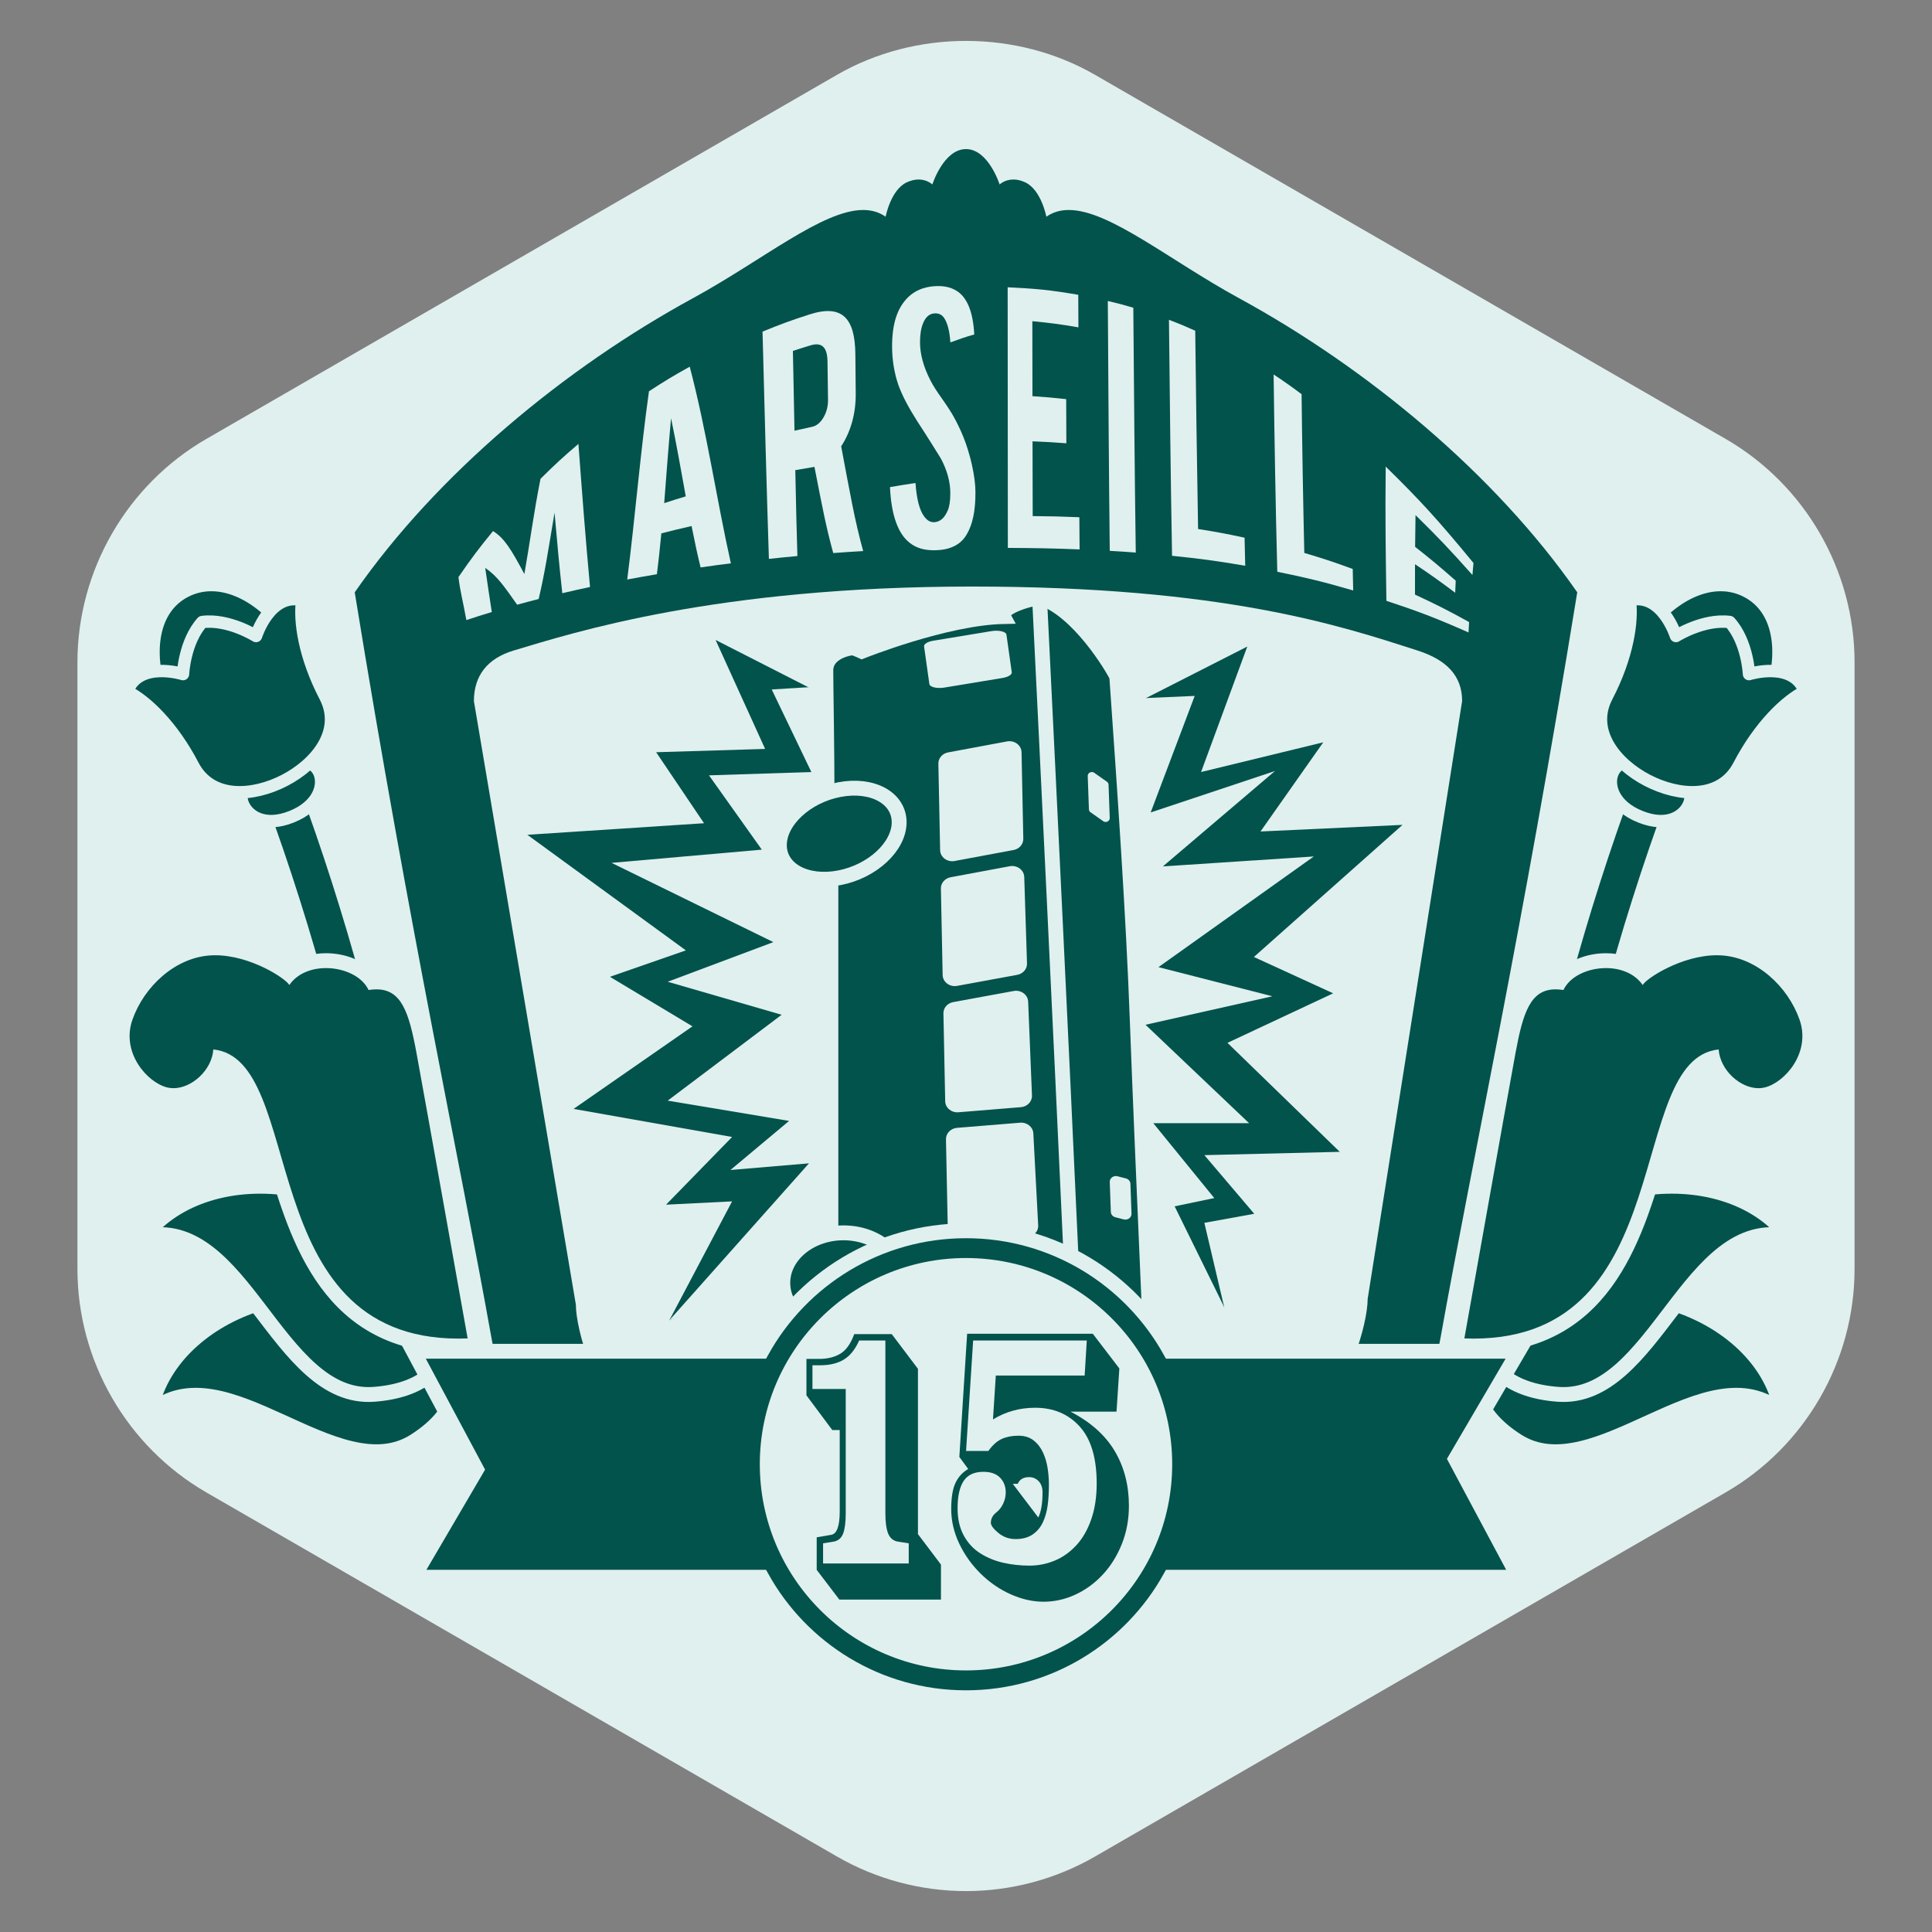 <?xml version="1.0" encoding="utf-8"?>
<!-- Generator: Adobe Illustrator 15.0.0, SVG Export Plug-In . SVG Version: 6.00 Build 0)  -->
<!DOCTYPE svg PUBLIC "-//W3C//DTD SVG 1.1//EN" "http://www.w3.org/Graphics/SVG/1.1/DTD/svg11.dtd">
<svg version="1.1" id="Calque_1" xmlns="http://www.w3.org/2000/svg" xmlns:xlink="http://www.w3.org/1999/xlink" x="0px" y="0px"
	 width="390px" height="390px" viewBox="0 0 390 390" enable-background="new 0 0 390 390" xml:space="preserve">
<rect x="0" y="0" width="390" height="390" fill="#808080" stroke="none"/>
<g>
	<g>
		<path fill="#E0F0EF" d="M195.001,381.741c-9.132,0-18.141-2.414-26.048-6.979l-127.271-73.48
			c-16.068-9.276-26.049-26.565-26.049-45.117V133.707c0-18.552,9.98-35.841,26.049-45.12l127.271-73.478
			c15.813-9.132,36.277-9.135,52.098,0l127.268,73.478c16.068,9.277,26.049,26.565,26.049,45.12v122.457
			c0,18.555-9.98,35.841-26.049,45.117l-127.268,73.48C213.143,379.327,204.132,381.741,195.001,381.741"/>
		<path fill="#02534C" d="M301.489,268.629c24.52-16.378,54.796-3.105,58.124,16.389c-14.769-12.834-37.542,15.906-53.321,5.863
			C290.512,280.837,301.489,268.629,301.489,268.629"/>
		<path fill="none" stroke="#E0F0EF" stroke-width="3" stroke-miterlimit="10" d="M301.489,268.629
			c24.52-16.378,54.796-3.105,58.124,16.389c-14.769-12.834-37.542,15.906-53.321,5.863
			C290.512,280.837,301.489,268.629,301.489,268.629z"/>
		<path fill="#02534C" d="M299.029,263.255c14.566-27.311,49.159-30.042,61.904-13.655c-20.028-4.552-26.849,33.331-46.428,31.862
			C294.926,279.994,299.029,263.255,299.029,263.255"/>
		<path fill="none" stroke="#E0F0EF" stroke-width="3" stroke-miterlimit="10" d="M299.029,263.255
			c14.566-27.311,49.159-30.042,61.904-13.655c-20.028-4.552-26.849,33.331-46.428,31.862
			C294.926,279.994,299.029,263.255,299.029,263.255z"/>
		<path fill="#E0F0EF" d="M333.146,159.779c-10.004,26.991-17.524,55.865-18.562,68.247"/>
		<path fill="#02534C" d="M314.08,231.608c0.066,0.009,0.134,0.017,0.202,0.022c1.991,0.166,3.741-1.312,3.908-3.304
			c0.945-11.293,8.067-39.55,18.348-67.291c0.694-1.874-0.262-3.956-2.136-4.651c-1.874-0.693-3.956,0.262-4.65,2.136
			c-9.559,25.793-17.629,55.544-18.773,69.202C310.817,229.646,312.191,231.345,314.08,231.608"/>
		<path fill="#02534C" d="M325.489,156.104c0.961-2.407,3.923-3.486,9.479-1.269c5.558,2.217,6.963,5.039,6.003,7.446
			c-0.96,2.406-4.268,4.811-9.826,2.593C325.589,162.656,324.529,158.511,325.489,156.104"/>
		
			<path fill="none" stroke="#E0F0EF" stroke-width="2.5" stroke-linecap="round" stroke-linejoin="round" stroke-miterlimit="10" d="
			M325.489,156.104c0.961-2.407,3.923-3.486,9.479-1.269c5.558,2.217,6.963,5.039,6.003,7.446c-0.96,2.406-4.268,4.811-9.826,2.593
			C325.589,162.656,324.529,158.511,325.489,156.104z"/>
		<path fill="#02534C" d="M332.556,126.875c5.313-7.052,13.4-10.961,20.07-7.484c6.67,3.477,7.712,12.144,4.973,20.539"/>
		
			<path fill="none" stroke="#E0F0EF" stroke-width="2.5" stroke-linecap="round" stroke-linejoin="round" stroke-miterlimit="10" d="
			M332.556,126.875c5.313-7.052,13.4-10.961,20.07-7.484c6.67,3.477,7.712,12.144,4.973,20.539"/>
		<path fill="#02534C" d="M332.511,157.508c-6.319-3.294-11.815-9.88-8.155-16.901c4.148-7.958,5.275-15.258,4.638-19.46
			c6.521-1.66,9.321,7.241,9.321,7.241s5.549-3.507,10.851-2.827c3.593,3.956,3.895,10.514,3.895,10.514s8.901-2.801,11.274,3.495
			c-3.81,1.884-9.149,6.988-13.297,14.946C347.377,161.537,338.83,160.802,332.511,157.508"/>
		
			<path fill="none" stroke="#E0F0EF" stroke-width="2.5" stroke-linecap="round" stroke-linejoin="round" stroke-miterlimit="10" d="
			M332.511,157.508c-6.319-3.294-11.815-9.88-8.155-16.901c4.148-7.958,5.275-15.258,4.638-19.46
			c6.521-1.66,9.321,7.241,9.321,7.241s5.549-3.507,10.851-2.827c3.593,3.956,3.895,10.514,3.895,10.514s8.901-2.801,11.274,3.495
			c-3.81,1.884-9.149,6.988-13.297,14.946C347.377,161.537,338.83,160.802,332.511,157.508z"/>
		<path fill="#02534C" d="M297.437,271.714c-0.619,0-1.25-0.012-1.893-0.035l-1.723-0.066l0.302-1.696
			c0.088-0.486,8.687-48.774,10.335-57.677c1.473-7.947,3.111-14.026,9.557-14.026c0.251,0,0.512,0.01,0.778,0.029
			c1.777-2.621,5.396-4.32,9.395-4.32c3.01,0,5.649,0.974,7.49,2.719c2.79-2.271,8.961-5.312,14.881-5.312
			c0.259,0,0.518,0.006,0.776,0.017c7.447,0.339,14.58,6.097,17.348,14.003c1.089,3.111,0.795,6.481-0.827,9.49
			c-1.636,3.034-4.472,5.438-7.225,6.126c-0.529,0.134-1.084,0.2-1.647,0.2c-4.11,0-8.142-3.429-9.262-7.554
			c-5.622,1.722-8.102,10.24-10.94,19.992C329.84,250.583,323.686,271.714,297.437,271.714L297.437,271.714z"/>
		<path fill="#E0F0EF" d="M346.56,192.83c0.236,0,0.472,0.005,0.707,0.016c7.334,0.333,13.667,6.333,16,13
			c2.334,6.666-3,12.666-7,13.666c-0.419,0.105-0.849,0.155-1.283,0.155c-3.713,0-7.752-3.644-8.05-7.821
			c-19.06,1.973-7.667,58.368-49.497,58.368c-0.602,0-1.213-0.011-1.836-0.035c0,0,8.666-48.667,10.333-57.667
			c1.518-8.197,3.035-12.799,8.081-12.799c0.493,0,1.021,0.044,1.586,0.133c1.296-2.777,4.958-4.424,8.587-4.424
			c2.902,0,5.783,1.055,7.413,3.424C332.245,197.555,339.448,192.83,346.56,192.83 M346.56,189.83L346.56,189.83
			c-5.513,0-11.367,2.531-14.8,4.923c-2.024-1.505-4.651-2.331-7.572-2.331c-4.135,0-7.935,1.663-10.116,4.291
			c-0.019,0-0.038,0-0.057,0c-8.206,0-9.772,8.457-11.031,15.253c-1.649,8.907-10.25,57.2-10.337,57.688l-0.604,3.394l3.444,0.13
			c0.655,0.025,1.312,0.037,1.95,0.037c27.378,0,33.971-22.649,38.785-39.188c2.809-9.654,4.961-16.174,8.626-18.392
			c1.776,4.014,5.858,7.033,10.136,7.033c0.686,0,1.363-0.082,2.011-0.244c3.144-0.786,6.354-3.481,8.182-6.869
			c1.824-3.385,2.152-7.185,0.923-10.698c-2.964-8.471-10.652-14.641-18.695-15.006C347.122,189.836,346.841,189.83,346.56,189.83"
			/>
		<path fill="#02534C" d="M88.511,268.629c-24.52-16.378-54.796-3.105-58.124,16.389c14.769-12.834,37.542,15.906,53.321,5.863
			C99.488,280.837,88.511,268.629,88.511,268.629"/>
		<path fill="none" stroke="#E0F0EF" stroke-width="3" stroke-miterlimit="10" d="M88.511,268.629
			c-24.52-16.378-54.796-3.105-58.124,16.389c14.769-12.834,37.542,15.906,53.321,5.863
			C99.488,280.837,88.511,268.629,88.511,268.629z"/>
		<path fill="#02534C" d="M90.971,263.255c-14.566-27.311-49.159-30.042-61.904-13.655c20.028-4.552,26.849,33.331,46.429,31.862
			C95.074,279.994,90.971,263.255,90.971,263.255"/>
		<path fill="none" stroke="#E0F0EF" stroke-width="3" stroke-miterlimit="10" d="M90.971,263.255
			c-14.566-27.311-49.159-30.042-61.904-13.655c20.028-4.552,26.849,33.331,46.429,31.862
			C95.074,279.994,90.971,263.255,90.971,263.255z"/>
		<path fill="#E0F0EF" d="M56.855,159.779c10.003,26.991,17.523,55.865,18.561,68.247"/>
		<path fill="#02534C" d="M75.921,231.608c-0.067,0.009-0.135,0.017-0.203,0.022c-1.991,0.166-3.741-1.312-3.908-3.304
			c-0.945-11.293-8.067-39.55-18.347-67.291c-0.695-1.874,0.261-3.956,2.135-4.651c1.874-0.693,3.956,0.262,4.65,2.136
			c9.559,25.793,17.63,55.544,18.773,69.202C79.183,229.646,77.809,231.345,75.921,231.608"/>
		<path fill="#02534C" d="M64.511,156.104c-0.96-2.407-3.923-3.486-9.479-1.269c-5.558,2.217-6.963,5.039-6.003,7.446
			c0.96,2.406,4.268,4.811,9.826,2.593C64.411,162.656,65.471,158.511,64.511,156.104"/>
		
			<path fill="none" stroke="#E0F0EF" stroke-width="2.5" stroke-linecap="round" stroke-linejoin="round" stroke-miterlimit="10" d="
			M64.511,156.104c-0.96-2.407-3.923-3.486-9.479-1.269c-5.558,2.217-6.963,5.039-6.003,7.446c0.96,2.406,4.268,4.811,9.826,2.593
			C64.411,162.656,65.471,158.511,64.511,156.104z"/>
		<path fill="#02534C" d="M57.444,126.875c-5.313-7.052-13.4-10.961-20.07-7.484c-6.67,3.477-7.712,12.144-4.973,20.539"/>
		
			<path fill="none" stroke="#E0F0EF" stroke-width="2.5" stroke-linecap="round" stroke-linejoin="round" stroke-miterlimit="10" d="
			M57.444,126.875c-5.313-7.052-13.4-10.961-20.07-7.484c-6.67,3.477-7.712,12.144-4.973,20.539"/>
		<path fill="#02534C" d="M57.489,157.508c6.319-3.294,11.815-9.88,8.155-16.901c-4.148-7.958-5.275-15.258-4.637-19.46
			c-6.521-1.66-9.322,7.241-9.322,7.241s-5.549-3.507-10.851-2.827c-3.593,3.956-3.895,10.514-3.895,10.514
			s-8.901-2.801-11.274,3.495c3.81,1.884,9.149,6.988,13.297,14.946C42.623,161.537,51.17,160.802,57.489,157.508"/>
		
			<path fill="none" stroke="#E0F0EF" stroke-width="2.5" stroke-linecap="round" stroke-linejoin="round" stroke-miterlimit="10" d="
			M57.489,157.508c6.319-3.294,11.815-9.88,8.155-16.901c-4.148-7.958-5.275-15.258-4.637-19.46
			c-6.521-1.66-9.322,7.241-9.322,7.241s-5.549-3.507-10.851-2.827c-3.593,3.956-3.895,10.514-3.895,10.514
			s-8.901-2.801-11.274,3.495c3.81,1.884,9.149,6.988,13.297,14.946C42.623,161.537,51.17,160.802,57.489,157.508z"/>
		<path fill="#02534C" d="M92.563,271.714c-26.253,0-32.402-21.13-37.345-38.108c-2.838-9.753-5.317-18.271-10.941-19.992
			c-1.12,4.125-5.15,7.554-9.261,7.554c-0.562,0-1.118-0.066-1.646-0.2c-2.754-0.688-5.59-3.092-7.226-6.126
			c-1.623-3.009-1.916-6.379-0.828-9.49c2.769-7.907,9.902-13.664,17.35-14.003c0.257-0.011,0.517-0.017,0.774-0.017
			c5.92,0,12.092,3.04,14.882,5.312c1.841-1.745,4.48-2.719,7.49-2.719c3.999,0,7.618,1.699,9.396,4.32
			c0.266-0.02,0.525-0.029,0.777-0.029c6.446,0,8.084,6.079,9.557,14.026c1.647,8.902,10.248,57.19,10.335,57.677l0.302,1.696
			l-1.722,0.066C93.813,271.702,93.183,271.714,92.563,271.714"/>
		<path fill="#E0F0EF" d="M43.44,192.83c7.111,0,14.314,4.725,14.959,6.016c1.63-2.369,4.512-3.424,7.413-3.424
			c3.629,0,7.291,1.646,8.587,4.424c0.565-0.089,1.094-0.133,1.586-0.133c5.047-0.001,6.563,4.602,8.081,12.799
			c1.666,9,10.333,57.667,10.333,57.667c-0.623,0.024-1.234,0.035-1.836,0.035c-41.83,0-30.438-56.396-49.497-58.368
			c-0.299,4.178-4.337,7.821-8.05,7.821c-0.435,0-0.864-0.05-1.284-0.155c-4-1-9.333-7-7-13.666c2.334-6.667,8.667-12.667,16-13
			C42.969,192.835,43.205,192.83,43.44,192.83 M43.44,189.83c-0.28,0-0.562,0.006-0.844,0.019
			c-8.043,0.366-15.73,6.536-18.695,15.006c-1.229,3.514-0.901,7.313,0.924,10.698c1.826,3.388,5.037,6.083,8.181,6.869
			c0.647,0.162,1.325,0.244,2.011,0.244c4.276,0,8.359-3.02,10.136-7.033c3.665,2.218,5.817,8.737,8.626,18.392
			c4.814,16.539,11.407,39.188,38.785,39.188c0.64,0,1.295-0.012,1.95-0.037l3.444-0.13l-0.604-3.394
			c-0.087-0.487-8.688-48.78-10.337-57.688c-1.259-6.796-2.825-15.253-11.03-15.253c-0.019,0-0.038,0-0.058,0
			c-2.181-2.628-5.979-4.291-10.116-4.291c-2.921,0-5.548,0.826-7.571,2.331C54.808,192.361,48.954,189.83,43.44,189.83"/>
		<path fill="none" stroke="#E0F0EF" stroke-width="2" stroke-miterlimit="10" d="M209.113,304.918
			c13.363-30.175-0.861-42.676-11.207-43.969s-23.062,7.113-22.414,22.847c0.638,15.528,14.224,15.518,18.966,10.346
			c4.741-5.173,2.586-13.363-2.586-13.363"/>
		<path fill="#02534C" d="M249.515,317.637c-12.701,0-19.3-8.938-20.87-11.392c-1.253-0.256-4.335-0.806-7.771-0.806
			c-4.423,0-10.156,0.924-12.354,5.322l-1.008,2.015l-1.471-1.708c-0.958-1.112-1.819-2.193-2.604-3.271
			c-0.159,2.839-0.678,5.239-2.334,6.899c-1.388,1.391-3.384,2.065-6.104,2.065s-4.716-0.675-6.104-2.065
			c-1.655-1.66-2.175-4.061-2.335-6.898c-0.782,1.076-1.644,2.157-2.602,3.27l-1.47,1.709l-1.01-2.016
			c-2.197-4.398-7.932-5.322-12.354-5.322c-3.436,0-6.519,0.55-7.771,0.806c-1.57,2.453-8.169,11.392-20.869,11.392
			c-0.269,0-0.541-0.004-0.814-0.012c-30.185-0.915-38.398-27.468-41.95-47.359c-2.182-12.214-4.712-25.235-7.642-40.313
			c-5.579-28.711-12.523-64.441-19.95-110.148l-0.097-0.598l0.346-0.498c15.876-22.839,40.948-44.646,68.786-59.831
			c4.55-2.481,8.834-5.187,12.978-7.803c8.655-5.465,16.13-10.184,22.11-10.184c1.281,0,2.473,0.217,3.567,0.649
			c0.657-1.98,2.022-4.892,4.584-6.087c1.017-0.475,2.036-0.715,3.031-0.715c0.785,0,1.461,0.148,2.018,0.35
			c1.092-2.405,3.538-6.49,7.547-6.49c4.01,0,6.455,4.085,7.547,6.49c0.557-0.202,1.232-0.35,2.018-0.35
			c0.994,0,2.015,0.24,3.032,0.715c2.561,1.195,3.926,4.107,4.584,6.087c1.093-0.432,2.286-0.649,3.565-0.649
			c5.981,0,13.456,4.719,22.11,10.184c4.145,2.616,8.43,5.322,12.979,7.803c27.837,15.185,52.907,36.992,68.785,59.831l0.347,0.498
			l-0.098,0.598c-7.427,45.705-14.37,81.436-19.949,110.146c-2.931,15.079-5.461,28.102-7.643,40.316
			c-7.417,41.535-27.492,46.921-41.949,47.359C250.055,317.633,249.783,317.637,249.515,317.637"/>
		<path fill="#E0F0EF" d="M195,30.096c4.526,0,6.789,7.146,6.789,7.146s1.006-1.006,2.774-1.006c0.689,0,1.493,0.152,2.398,0.575
			c3.233,1.508,4.26,6.935,4.26,6.935c1.341-0.94,2.854-1.357,4.525-1.357c8.226,0,20.272,10.115,34.37,17.805
			c25.9,14.128,51.654,35.464,68.272,59.369c-11.208,68.969-21.122,114.229-27.588,150.438
			c-6.466,36.208-22.401,45.574-40.519,46.123c-0.259,0.008-0.516,0.012-0.769,0.012c-13.689,0-19.923-11.22-19.923-11.22
			s-4.007-0.977-8.718-0.977c-5.181,0-11.213,1.182-13.697,6.15c-2.005-2.33-3.689-4.636-5.172-7.328
			c0,7.127,0.323,12.501-7.005,12.501s-7.005-5.374-7.005-12.501c-1.482,2.692-3.167,4.998-5.172,7.328
			c-2.484-4.969-8.516-6.15-13.697-6.15c-4.71,0-8.718,0.977-8.718,0.977s-6.232,11.22-19.923,11.22
			c-0.253,0-0.51-0.004-0.769-0.012c-18.116-0.549-34.053-9.915-40.519-46.123c-6.466-36.209-16.38-81.47-27.588-150.438
			c16.618-23.905,42.372-45.241,68.272-59.369c14.099-7.69,26.145-17.805,34.37-17.805c1.671,0,3.185,0.418,4.525,1.357
			c0,0,1.026-5.427,4.26-6.935c0.905-0.423,1.709-0.575,2.398-0.575c1.769,0,2.774,1.006,2.774,1.006S190.474,30.096,195,30.096
			 M195,27.096c-4.256,0-6.935,3.519-8.368,6.234c-0.373-0.059-0.771-0.094-1.195-0.094c-1.217,0-2.449,0.288-3.666,0.856
			c-2.457,1.146-3.962,3.543-4.845,5.598c-0.85-0.2-1.741-0.301-2.673-0.301c-6.415,0-14.059,4.827-22.911,10.416
			c-4.124,2.604-8.388,5.296-12.895,7.755c-28.036,15.292-53.295,37.267-69.3,60.291l-0.693,0.996l0.195,1.197
			c7.431,45.727,14.376,81.47,19.958,110.191c2.929,15.073,5.458,28.09,7.638,40.294c5.791,32.432,19.576,47.873,43.381,48.594
			c0.289,0.01,0.577,0.014,0.859,0.014c12.603,0,19.557-8.327,21.769-11.538c1.423-0.265,4.024-0.658,6.872-0.658
			c4,0,9.157,0.779,11.014,4.492l2.016,4.032l2.94-3.417c0.155-0.181,0.309-0.359,0.458-0.538c0.404,1.627,1.097,3.06,2.281,4.247
			c1.684,1.687,4.027,2.507,7.165,2.507s5.481-0.82,7.165-2.507c1.185-1.188,1.877-2.621,2.281-4.247
			c0.149,0.179,0.303,0.357,0.458,0.538l2.94,3.417l2.017-4.032c1.855-3.713,7.014-4.492,11.013-4.492
			c2.848,0,5.448,0.394,6.872,0.658c2.213,3.211,9.167,11.538,21.769,11.538c0.283,0,0.569-0.004,0.859-0.014
			c23.805-0.721,37.59-16.162,43.381-48.594c2.18-12.203,4.709-25.22,7.638-40.293c5.581-28.721,12.527-64.464,19.958-110.192
			l0.195-1.197l-0.693-0.996c-16.005-23.024-41.264-44.999-69.3-60.291c-4.506-2.459-8.771-5.151-12.894-7.755
			c-8.853-5.589-16.497-10.416-22.912-10.416c-0.932,0-1.823,0.101-2.673,0.301c-0.882-2.055-2.388-4.452-4.845-5.598
			c-1.216-0.568-2.449-0.856-3.665-0.856c-0.425,0-0.823,0.035-1.196,0.094C201.935,30.615,199.256,27.096,195,27.096"/>
		<path fill="none" stroke="#E0F0EF" stroke-width="2" stroke-linecap="round" stroke-linejoin="round" stroke-miterlimit="10" d="
			M179.166,270.218c7.328-0.432,16.165-0.647,20.044-6.035c2.802,3.88,4.957,6.466,4.957,6.466s-0.216-9.482,6.682-9.482"/>
		<path fill="none" stroke="#E0F0EF" stroke-width="2" stroke-linecap="round" stroke-linejoin="round" stroke-miterlimit="10" d="
			M210.849,270.218c-7.328-0.432-16.166-0.647-20.045-6.035c-2.801,3.88-4.956,6.466-4.956,6.466s0.215-9.482-6.682-9.482"/>
		<path fill="#E0F0EF" d="M266.767,281.524c0,0-34.324,5.825-71.331,5.825c-37.006,0-69.878-4.692-69.878-4.692
			c-5.145,0-9.314-14.17-9.314-19.313l-20.58-121.818c0-5.144,2.735-8.626,8.029-10.21c12.014-3.594,40.86-12.913,92.509-12.913
			c50.891,0,74.596,7.97,89.953,12.913c5.824,1.875,8.995,5.066,8.995,10.21l-19.068,120.686
			C276.081,267.354,271.911,281.524,266.767,281.524"/>
		<polygon fill="#02534C" points="227.054,143.095 251.782,130.513 242.45,155.846 267.117,149.846 254.45,167.846 283.117,166.513 
			253.117,193.18 269.117,200.513 247.782,210.513 270.45,232.513 243.117,233.18 253.188,245.018 243.117,246.846 247.117,263.846 
			213.117,252.513 194.45,271.18 177.117,249.18 135.117,266.513 147.783,242.513 134.45,243.18 147.783,229.513 115.783,223.846 
			139.783,207.18 123.117,197.18 138.45,191.846 106.45,168.513 142.117,166.18 132.45,151.846 154.45,151.18 144.45,129.18 
			177.783,146.18 193.116,125.846 		"/>
		<polygon fill="#E0F0EF" points="217.123,141.526 241.166,140.481 232.28,164.001 257.37,155.639 234.744,174.895 265.21,172.888 
			233.851,195.231 256.847,201.112 231.234,206.862 252.143,226.725 232.804,226.725 245.117,241.846 237.117,243.513 
			247.117,263.846 220.782,260.18 194.56,257.846 172.45,252.846 135.117,266.513 163.306,234.833 147.45,236.18 159.288,226.271 
			134.783,222.18 157.783,204.846 134.783,198.18 156.117,190.18 123.45,174.18 153.783,171.513 143.117,156.513 163.783,155.846 
			155.783,139.18 177.117,137.846 193.667,141.18 		"/>
	</g>
	<g>
		<defs>
			<path id="SVGID_1_" d="M103.692,131.316c-5.294,1.583-8.029,5.065-8.029,10.21l20.58,121.818c0,5.145,4.17,19.313,9.313,19.313
				c0,0,32.874,4.692,69.879,4.692c37.006,0,71.331-5.825,71.331-5.825c5.145,0,9.314-14.17,9.314-19.313l19.067-120.685
				c0-5.145-3.17-8.335-8.994-10.21c-15.357-4.944-39.062-12.914-89.953-12.914C144.553,118.402,115.706,127.721,103.692,131.316"/>
		</defs>
		<clipPath id="SVGID_2_">
			<use xlink:href="#SVGID_1_"  overflow="visible"/>
		</clipPath>
		<path clip-path="url(#SVGID_2_)" fill="#02534C" d="M168.506,269.057c6.626,0,12.751-3.67,12.751-9.839s-5.457-9.677-10.135-9.677
			c-0.779,0-3.396-0.08-3.396-0.08v-72.213c1.759-0.13,13.53-2.707,12.491-11.578c-0.891-7.597-9.182-6.774-13.271-5.478
			c0-9.072-0.242-21.699-0.242-24.844s3.378-4.355,5.457-4.597c0.779,0.242,1.819,0.726,1.819,0.726s16.891-6.774,28.584-7.016
			c-0.779-1.452,3.379-3.145,7.276-3.871c7.796,2.419,14.812,14.274,15.592,15.967c1.56,22.258,3.378,48.145,4.158,69.918
			c0.779,21.774,4.677,110.08,4.677,110.08l-2.078,0.484v1.452l15.072,1.209v10.887l-23.388,5.807l-73.542-9.92v-9.192l18.97-1.21
			L168.506,269.057z"/>
		<path clip-path="url(#SVGID_2_)" fill="none" stroke="#E0F0EF" stroke-width="3" stroke-miterlimit="10" d="M168.506,269.057
			c6.626,0,12.751-3.67,12.751-9.839s-5.457-9.677-10.135-9.677c-0.779,0-3.396-0.08-3.396-0.08v-72.213
			c1.759-0.13,13.53-2.707,12.491-11.578c-0.891-7.597-9.182-6.774-13.271-5.478c0-9.072-0.242-21.699-0.242-24.844
			s3.378-4.355,5.457-4.597c0.779,0.242,1.819,0.726,1.819,0.726s16.891-6.774,28.584-7.016c-0.779-1.452,3.379-3.145,7.276-3.871
			c7.796,2.419,14.812,14.274,15.592,15.967c1.56,22.258,3.378,48.145,4.158,69.918c0.779,21.774,4.677,110.08,4.677,110.08
			l-2.078,0.484v1.452l15.072,1.209v10.887l-23.388,5.807l-73.542-9.92v-9.192l18.97-1.21L168.506,269.057z"/>
		<path clip-path="url(#SVGID_2_)" fill="#E0F0EF" d="M204.601,171.587l-11.898,2.217c-1.495,0.279-2.898-0.771-2.926-2.191
			l-0.354-17.453c-0.022-1.102,0.805-2.06,1.966-2.277l11.898-2.217c1.496-0.279,2.898,0.771,2.927,2.191l0.354,17.453
			C206.59,170.412,205.762,171.371,204.601,171.587"/>
		<path clip-path="url(#SVGID_2_)" fill="#E0F0EF" d="M202.373,136.858l-11.761,1.94c-1.479,0.244-2.919-0.1-3.006-0.718
			l-1.071-7.589c-0.068-0.48,0.717-0.966,1.863-1.155l11.761-1.939c1.479-0.244,2.919,0.099,3.006,0.717l1.073,7.59
			C204.306,136.184,203.521,136.669,202.373,136.858"/>
		<path clip-path="url(#SVGID_2_)" fill="#E0F0EF" d="M205.341,196.786l-12.136,2.228c-1.494,0.273-2.892-0.775-2.919-2.192
			l-0.354-17.462c-0.022-1.102,0.806-2.06,1.968-2.276l11.93-2.224c1.484-0.276,2.881,0.757,2.926,2.166l0.559,17.458
			C207.349,195.597,206.515,196.571,205.341,196.786"/>
		<path clip-path="url(#SVGID_2_)" fill="#E0F0EF" d="M206.085,223.496l-12.623,1.03c-1.412,0.114-2.635-0.907-2.66-2.228
			l-0.359-17.734c-0.021-1.104,0.809-2.063,1.973-2.277l12.213-2.241c1.477-0.27,2.862,0.75,2.918,2.149l0.771,18.944
			C208.366,222.354,207.384,223.39,206.085,223.496"/>
		<path clip-path="url(#SVGID_2_)" fill="#E0F0EF" d="M207.158,249.747l-13.365,0.162c-1.347,0.017-2.453-0.982-2.479-2.235
			l-0.357-17.69c-0.023-1.197,0.951-2.208,2.232-2.312l12.746-1.04c1.384-0.113,2.59,0.867,2.657,2.158l0.979,18.569
			C209.638,248.646,208.544,249.729,207.158,249.747"/>
		<path clip-path="url(#SVGID_2_)" fill="#E0F0EF" d="M208.207,274.946l-13.905,0.164c-1.346,0.016-2.453-0.982-2.478-2.235
			l-0.354-17.528c-0.025-1.263,1.058-2.304,2.414-2.319l13.493-0.164c1.325-0.017,2.424,0.951,2.478,2.185l0.767,17.527
			C210.678,273.856,209.585,274.93,208.207,274.946"/>
		<path clip-path="url(#SVGID_2_)" fill="#E0F0EF" d="M209.201,301.473l-14.391-1.162c-1.345,0.016-2.451-0.982-2.478-2.234
			l-0.354-17.528c-0.025-1.263,1.059-2.305,2.415-2.321l14.039-0.166c1.313-0.015,2.407,0.939,2.475,2.161l0.707,18.855
			C211.688,300.369,210.591,301.457,209.201,301.473"/>
		<path clip-path="url(#SVGID_2_)" fill="#E0F0EF" d="M226.84,246.152l-1.694-0.437c-0.523-0.134-0.892-0.568-0.909-1.073
			l-0.218-6.047c-0.028-0.777,0.762-1.357,1.568-1.15l1.695,0.436c0.523,0.134,0.891,0.569,0.909,1.074l0.218,6.046
			C228.438,245.779,227.646,246.359,226.84,246.152"/>
		<path clip-path="url(#SVGID_2_)" fill="#E0F0EF" d="M222.79,165.833l-2.539-1.786c-0.261-0.13-0.427-0.38-0.437-0.654
			l-0.241-6.747c-0.021-0.597,0.662-0.991,1.227-0.707l2.54,1.786c0.259,0.131,0.425,0.38,0.435,0.655l0.241,6.747
			C224.036,165.725,223.354,166.118,222.79,165.833"/>
		<path clip-path="url(#SVGID_2_)" fill="#02534C" d="M181.504,165.986c0-4.914-5.412-7.864-12.088-6.588
			c-6.677,1.276-12.089,6.294-12.089,11.209c0,4.914,5.412,7.864,12.089,6.588C176.092,175.919,181.504,170.9,181.504,165.986"/>
		<path clip-path="url(#SVGID_2_)" fill="none" stroke="#E0F0EF" stroke-width="3" stroke-miterlimit="10" d="M181.504,165.986
			c0-4.914-5.412-7.864-12.088-6.588c-6.677,1.276-12.089,6.294-12.089,11.209c0,4.914,5.412,7.864,12.089,6.588
			C176.092,175.919,181.504,170.9,181.504,165.986z"/>
		<path clip-path="url(#SVGID_2_)" fill="#02534C" d="M182.149,258.663c0-5.496-5.402-9.882-12.065-9.797
			c-6.664,0.085-12.065,4.608-12.065,10.104s5.401,9.883,12.065,9.797C176.747,268.683,182.149,264.159,182.149,258.663"/>
		<path clip-path="url(#SVGID_2_)" fill="none" stroke="#E0F0EF" stroke-width="3" stroke-miterlimit="10" d="M182.149,258.663
			c0-5.496-5.402-9.882-12.065-9.797c-6.664,0.085-12.065,4.608-12.065,10.104s5.401,9.883,12.065,9.797
			C176.747,268.683,182.149,264.159,182.149,258.663z"/>
		<path clip-path="url(#SVGID_2_)" fill="#02534C" d="M232.19,318.491l-13.371,2.054c-1.791,0.494-3.678,0.609-5.522,0.34
			l-43.993-4.812"/>
		<path clip-path="url(#SVGID_2_)" fill="none" stroke="#E0F0EF" stroke-width="3" stroke-miterlimit="10" d="M232.19,318.491
			l-13.371,2.054c-1.791,0.494-3.678,0.609-5.522,0.34l-43.993-4.812"/>
		<path clip-path="url(#SVGID_2_)" fill="#E0F0EF" d="M220.318,320.583l-2.999-0.076c0.311-12.116-8.883-197.967-8.976-199.843
			l2.996-0.148C211.72,128.18,220.631,308.354,220.318,320.583"/>
	</g>
	<g>
		<path fill="#E0F0EF" d="M99.277,123.546c-2.085,0.63-3.114,0.956-5.136,1.628c-0.713-3.986-1.262-5.801-1.594-8.685
			c2.681-3.892,4.081-5.747,6.977-9.283c2.262,1.397,3.625,3.618,6.328,8.671c1.217-6.916,1.794-11.807,3.256-19.22
			c2.996-2.974,4.532-4.382,7.655-7.047c0.718,9.632,1.442,19.263,2.343,28.88c-2.256,0.483-3.375,0.734-5.595,1.256
			c-0.625-5.643-0.984-9.64-1.568-16.257c-1.333,7.942-1.921,11.953-3.204,17.427c-1.754,0.448-2.623,0.679-4.345,1.153
			c-2.653-3.751-4.01-5.771-6.445-7.43C98.431,118.082,98.75,120.081,99.277,123.546"/>
		<path fill="#E0F0EF" d="M133.501,107.667c-0.36,3.658-0.537,5.367-0.895,8.248c-2.406,0.407-3.605,0.62-5.993,1.069
			c1.612-12.65,2.623-25.364,4.388-37.996c3.268-2.13,4.919-3.121,8.229-4.966c3.445,13.083,5.361,26.496,8.306,39.692
			c-2.443,0.309-3.666,0.474-6.11,0.825c-0.722-2.937-1.088-4.702-1.823-8.351C137.155,106.746,135.934,107.042,133.501,107.667
			 M135.461,84.42c-0.59,6.576-0.859,10.394-1.382,17.146c1.736-0.569,2.607-0.843,4.352-1.369
			C137.235,93.631,136.633,90.085,135.461,84.42"/>
		<path fill="#E0F0EF" d="M163.36,63.488c3.307-1.069,5.707-0.942,7.243,0.584c1.349,1.331,2.027,3.72,2.062,7.448
			c0.027,2.995,0.043,4.604,0.074,7.876c0.038,3.984-0.936,7.639-2.937,10.701c1.816,9.59,2.709,14.863,4.443,21.142
			c-2.396,0.141-3.606,0.221-6.044,0.403c-1.486-5.392-2.248-9.501-3.792-17.396c-0.164,0.027-0.338,0.055-0.521,0.085
			c-1.335,0.218-2.005,0.333-3.348,0.575c0.169,7.929,0.258,11.912,0.425,17.338c-2.29,0.212-3.442,0.326-5.752,0.573
			c-0.498-15.289-0.881-30.581-1.285-45.873C157.727,65.388,159.621,64.699,163.36,63.488 M167.041,72.96
			c-0.04-2.921-1.167-3.919-3.414-3.245c-1.422,0.427-2.138,0.651-3.57,1.123c0.115,5.716,0.182,9.252,0.32,16.106
			c1.415-0.328,2.12-0.483,3.524-0.779c0.923-0.194,1.698-0.819,2.328-1.892c0.63-1.074,0.937-2.279,0.917-3.591
			C167.103,77.481,167.082,75.904,167.041,72.96"/>
		<path fill="#E0F0EF" d="M196.903,99.203c0.04,3.826-0.553,6.671-1.782,8.714c-0.81,1.385-1.957,2.222-3.468,2.723
			c-0.811,0.268-1.76,0.409-2.856,0.433c-2.032,0.045-3.751-0.376-5.132-1.474c-1.153-0.896-2.079-2.213-2.771-4.113
			c-0.692-1.899-1.108-4.266-1.242-7.156c2.084-0.356,3.115-0.523,5.149-0.835c0.236,3.237,0.79,5.349,1.649,6.609
			c0.637,0.951,1.367,1.358,2.167,1.306c1.127-0.074,2.036-0.803,2.703-2.384c0.343-0.777,0.513-1.911,0.512-3.476
			c-0.002-2.261-0.639-4.655-1.942-7.057c-1.026-1.649-2.576-4.165-4.703-7.419c-1.784-2.798-3.079-5.242-3.844-7.379
			c-0.824-2.407-1.249-4.996-1.262-7.666c-0.022-4.805,1.103-7.997,3.318-10.117c1.368-1.281,3.053-1.947,5.014-2.123
			c1.887-0.169,3.463,0.128,4.756,0.961c1.006,0.649,1.806,1.64,2.411,3.114c0.606,1.473,0.965,3.339,1.087,5.66
			c-1.889,0.509-2.854,0.899-4.824,1.59c-0.146-2.224-0.545-3.798-1.207-4.852c-0.477-0.76-1.167-1.081-2.078-0.995
			c-0.969,0.092-1.714,0.729-2.224,1.984c-0.413,1.011-0.62,2.273-0.617,3.834c0.005,2.442,0.716,5.006,2.102,7.702
			c0.523,1.031,1.306,2.25,2.335,3.685c1.211,1.718,1.994,2.965,2.373,3.676c1.26,2.262,2.214,4.534,2.883,6.734
			c0.317,1.035,0.57,1.981,0.762,2.836C196.644,95.842,196.888,97.655,196.903,99.203"/>
		<path fill="#E0F0EF" d="M203.447,110.6c-0.024-17.535-0.035-35.071-0.037-52.606c5.651,0.269,8.491,0.525,14.253,1.517
			c0.01,2.285,0.016,3.638,0.028,6.571c-3.748-0.648-5.605-0.884-9.297-1.242c0.006,5.322,0.011,8.609,0.021,15.133
			c2.708,0.183,4.069,0.299,6.809,0.598c0.014,3.546,0.02,5.369,0.034,8.91c-2.748-0.208-4.112-0.283-6.826-0.393
			c0.013,6.519,0.019,9.798,0.033,15.094c3.731,0.032,5.614,0.071,9.416,0.228c0.02,2.908,0.028,4.246,0.049,6.494
			C212.051,110.677,209.154,110.636,203.447,110.6"/>
		<path fill="#E0F0EF" d="M229.27,111.541c-2.11-0.159-3.161-0.227-5.251-0.347c-0.19-16.813-0.284-33.627-0.391-50.44
			c2.048,0.483,3.077,0.753,5.146,1.364C228.912,78.592,229.033,95.067,229.27,111.541"/>
		<path fill="#E0F0EF" d="M251.366,114.208c-5.985-1.023-8.939-1.408-14.771-2.013c-0.293-15.879-0.454-31.761-0.625-47.642
			c2.105,0.807,3.166,1.247,5.302,2.211c0.163,13.342,0.338,26.684,0.577,40.025c3.72,0.59,5.596,0.935,9.383,1.752
			C251.284,110.968,251.312,112.121,251.366,114.208"/>
		<path fill="#E0F0EF" d="M273.159,119.195c-6.204-1.803-9.27-2.54-15.32-3.775c-0.344-13.275-0.572-26.553-0.742-39.83
			c2.238,1.49,3.366,2.284,5.646,3.981c0.117,10.683,0.302,21.366,0.548,32.048c3.875,1.148,5.83,1.79,9.777,3.237
			C273.104,116.663,273.122,117.539,273.159,119.195"/>
		<path fill="#E0F0EF" d="M279.864,121.28c-0.141-9.757-0.25-16.465-0.143-27.093c6.871,6.73,10.405,10.575,17.722,19.461
			c-0.09,1.019-0.132,1.499-0.209,2.424c-4.686-5.261-6.981-7.667-11.493-12.089c-0.047,2.572-0.062,3.861-0.081,6.404
			c3.242,2.555,4.88,3.917,8.196,6.83c-0.046,0.988-0.066,1.473-0.105,2.438c-3.276-2.462-4.897-3.611-8.11-5.762
			c-0.009,2.505-0.008,3.74-0.006,6.136c4.326,2.007,6.511,3.11,10.923,5.545c-0.048,0.816-0.069,1.231-0.115,2.093
			C289.729,124.709,286.413,123.452,279.864,121.28"/>
		<path fill="#02534C" d="M293.797,294.528l12.748-21.758h-70.3c-8.037-14.501-23.491-24.321-41.245-24.321
			s-33.208,9.82-41.245,24.321h-70.3l12.748,23.862l-12.748,21.759h70.3c8.037,14.501,23.491,24.321,41.245,24.321
			s33.208-9.82,41.245-24.321h70.3L293.797,294.528z"/>
		<path fill="none" stroke="#E0F0EF" stroke-width="3" stroke-miterlimit="10" d="M293.797,294.528l12.748-21.758h-70.3
			c-8.037-14.501-23.491-24.321-41.245-24.321s-33.208,9.82-41.245,24.321h-70.3l12.748,23.862l-12.748,21.759h70.3
			c8.037,14.501,23.491,24.321,41.245,24.321s33.208-9.82,41.245-24.321h70.3L293.797,294.528z"/>
		<path fill="#E0F0EF" d="M236.624,295.573c0-22.988-18.636-41.624-41.624-41.624s-41.623,18.636-41.623,41.624
			c0,22.987,18.635,41.624,41.623,41.624S236.624,318.561,236.624,295.573"/>
		<path fill="#02534C" d="M180.011,269.309l5.288,7.003v33.37l4.644,6.145v7.074h-20.507l-4.574-6.002v-6.574l2.93-0.5
			c1.144-0.189,1.716-1.762,1.716-4.716v-16.435h-1.501l-5.217-7.002v-7.361h2.573c1.666,0,3.083-0.344,4.251-1.036
			c1.167-0.689,2.108-2.012,2.823-3.966H180.011z M183.44,315.612v-4.073l-2.287-0.357c-0.905-0.189-1.536-0.75-1.893-1.678
			c-0.358-0.931-0.536-2.275-0.536-4.038v-34.871h-5.288c-0.811,1.811-1.847,3.098-3.108,3.858
			c-1.263,0.764-2.847,1.144-4.752,1.144h-1.571v4.787h6.717v25.082c0,1.763-0.168,3.107-0.5,4.038
			c-0.334,0.928-0.954,1.488-1.858,1.678l-2.215,0.357v4.073H183.44z"/>
		<path fill="#02534C" d="M220.597,269.237l5.358,7.003l-0.57,8.717h-9.29c4.049,2.098,7.026,4.753,8.932,7.969
			c1.905,3.215,2.859,6.895,2.859,11.04c0,2.763-0.478,5.336-1.43,7.716c-0.954,2.383-2.239,4.441-3.858,6.182
			c-1.62,1.738-3.467,3.083-5.538,4.037c-2.072,0.952-4.205,1.429-6.396,1.429c-2.191,0-4.407-0.5-6.645-1.5
			c-2.24-1.001-4.265-2.395-6.074-4.181c-1.811-1.786-3.252-3.81-4.323-6.073c-1.072-2.263-1.607-4.585-1.607-6.968
			c0-2.286,0.285-4.037,0.856-5.252c0.572-1.215,1.429-2.154,2.573-2.822l-1.787-2.43l1.572-24.866H220.597z M199.518,292.889
			c0.856-1.189,1.762-2,2.715-2.428c0.952-0.43,2.072-0.645,3.359-0.645c1.237,0,2.261,0.321,3.071,0.965s1.44,1.465,1.895,2.465
			c0.452,1.001,0.761,2.062,0.929,3.181c0.166,1.12,0.25,2.204,0.25,3.251c0,1.524-0.084,2.918-0.25,4.18
			c-0.168,1.263-0.489,2.406-0.965,3.43c-0.478,1.025-1.168,1.848-2.072,2.467c-0.906,0.618-2.049,0.928-3.43,0.928
			c-1.334,0-2.501-0.416-3.501-1.251c-1.001-0.832-1.501-1.511-1.501-2.036c0-0.809,0.356-1.501,1.071-2.072
			c0.571-0.429,1.036-1.012,1.394-1.751c0.356-0.736,0.536-1.512,0.536-2.322c0-1.189-0.382-2.179-1.144-2.965
			c-0.763-0.786-1.883-1.18-3.358-1.18c-1.858,0-3.192,0.62-4.002,1.859c-0.811,1.238-1.215,3.071-1.215,5.502
			c0,2.143,0.418,3.978,1.25,5.502c0.835,1.524,1.953,2.727,3.359,3.607c1.404,0.883,2.953,1.515,4.646,1.895
			c1.689,0.38,3.44,0.571,5.252,0.571c1.761,0,3.453-0.334,5.072-1.001c1.619-0.666,3.073-1.69,4.359-3.071s2.298-3.132,3.037-5.252
			c0.738-2.12,1.106-4.538,1.106-7.253c0-5.146-1.143-8.979-3.43-11.504c-2.286-2.525-5.287-3.787-9.003-3.787
			c-3.097,0-5.931,0.784-8.503,2.356l0.571-8.859h17.936l0.429-7.075h-22.938l-1.429,22.294H199.518z M209.593,306.323
			c0.571-1.144,0.856-2.834,0.856-5.074c0-0.951-0.262-1.701-0.785-2.25c-0.524-0.548-1.168-0.821-1.93-0.821
			c-1.143,0-1.906,0.453-2.287,1.356h-1L209.593,306.323z"/>
	</g>
</g>
</svg>
